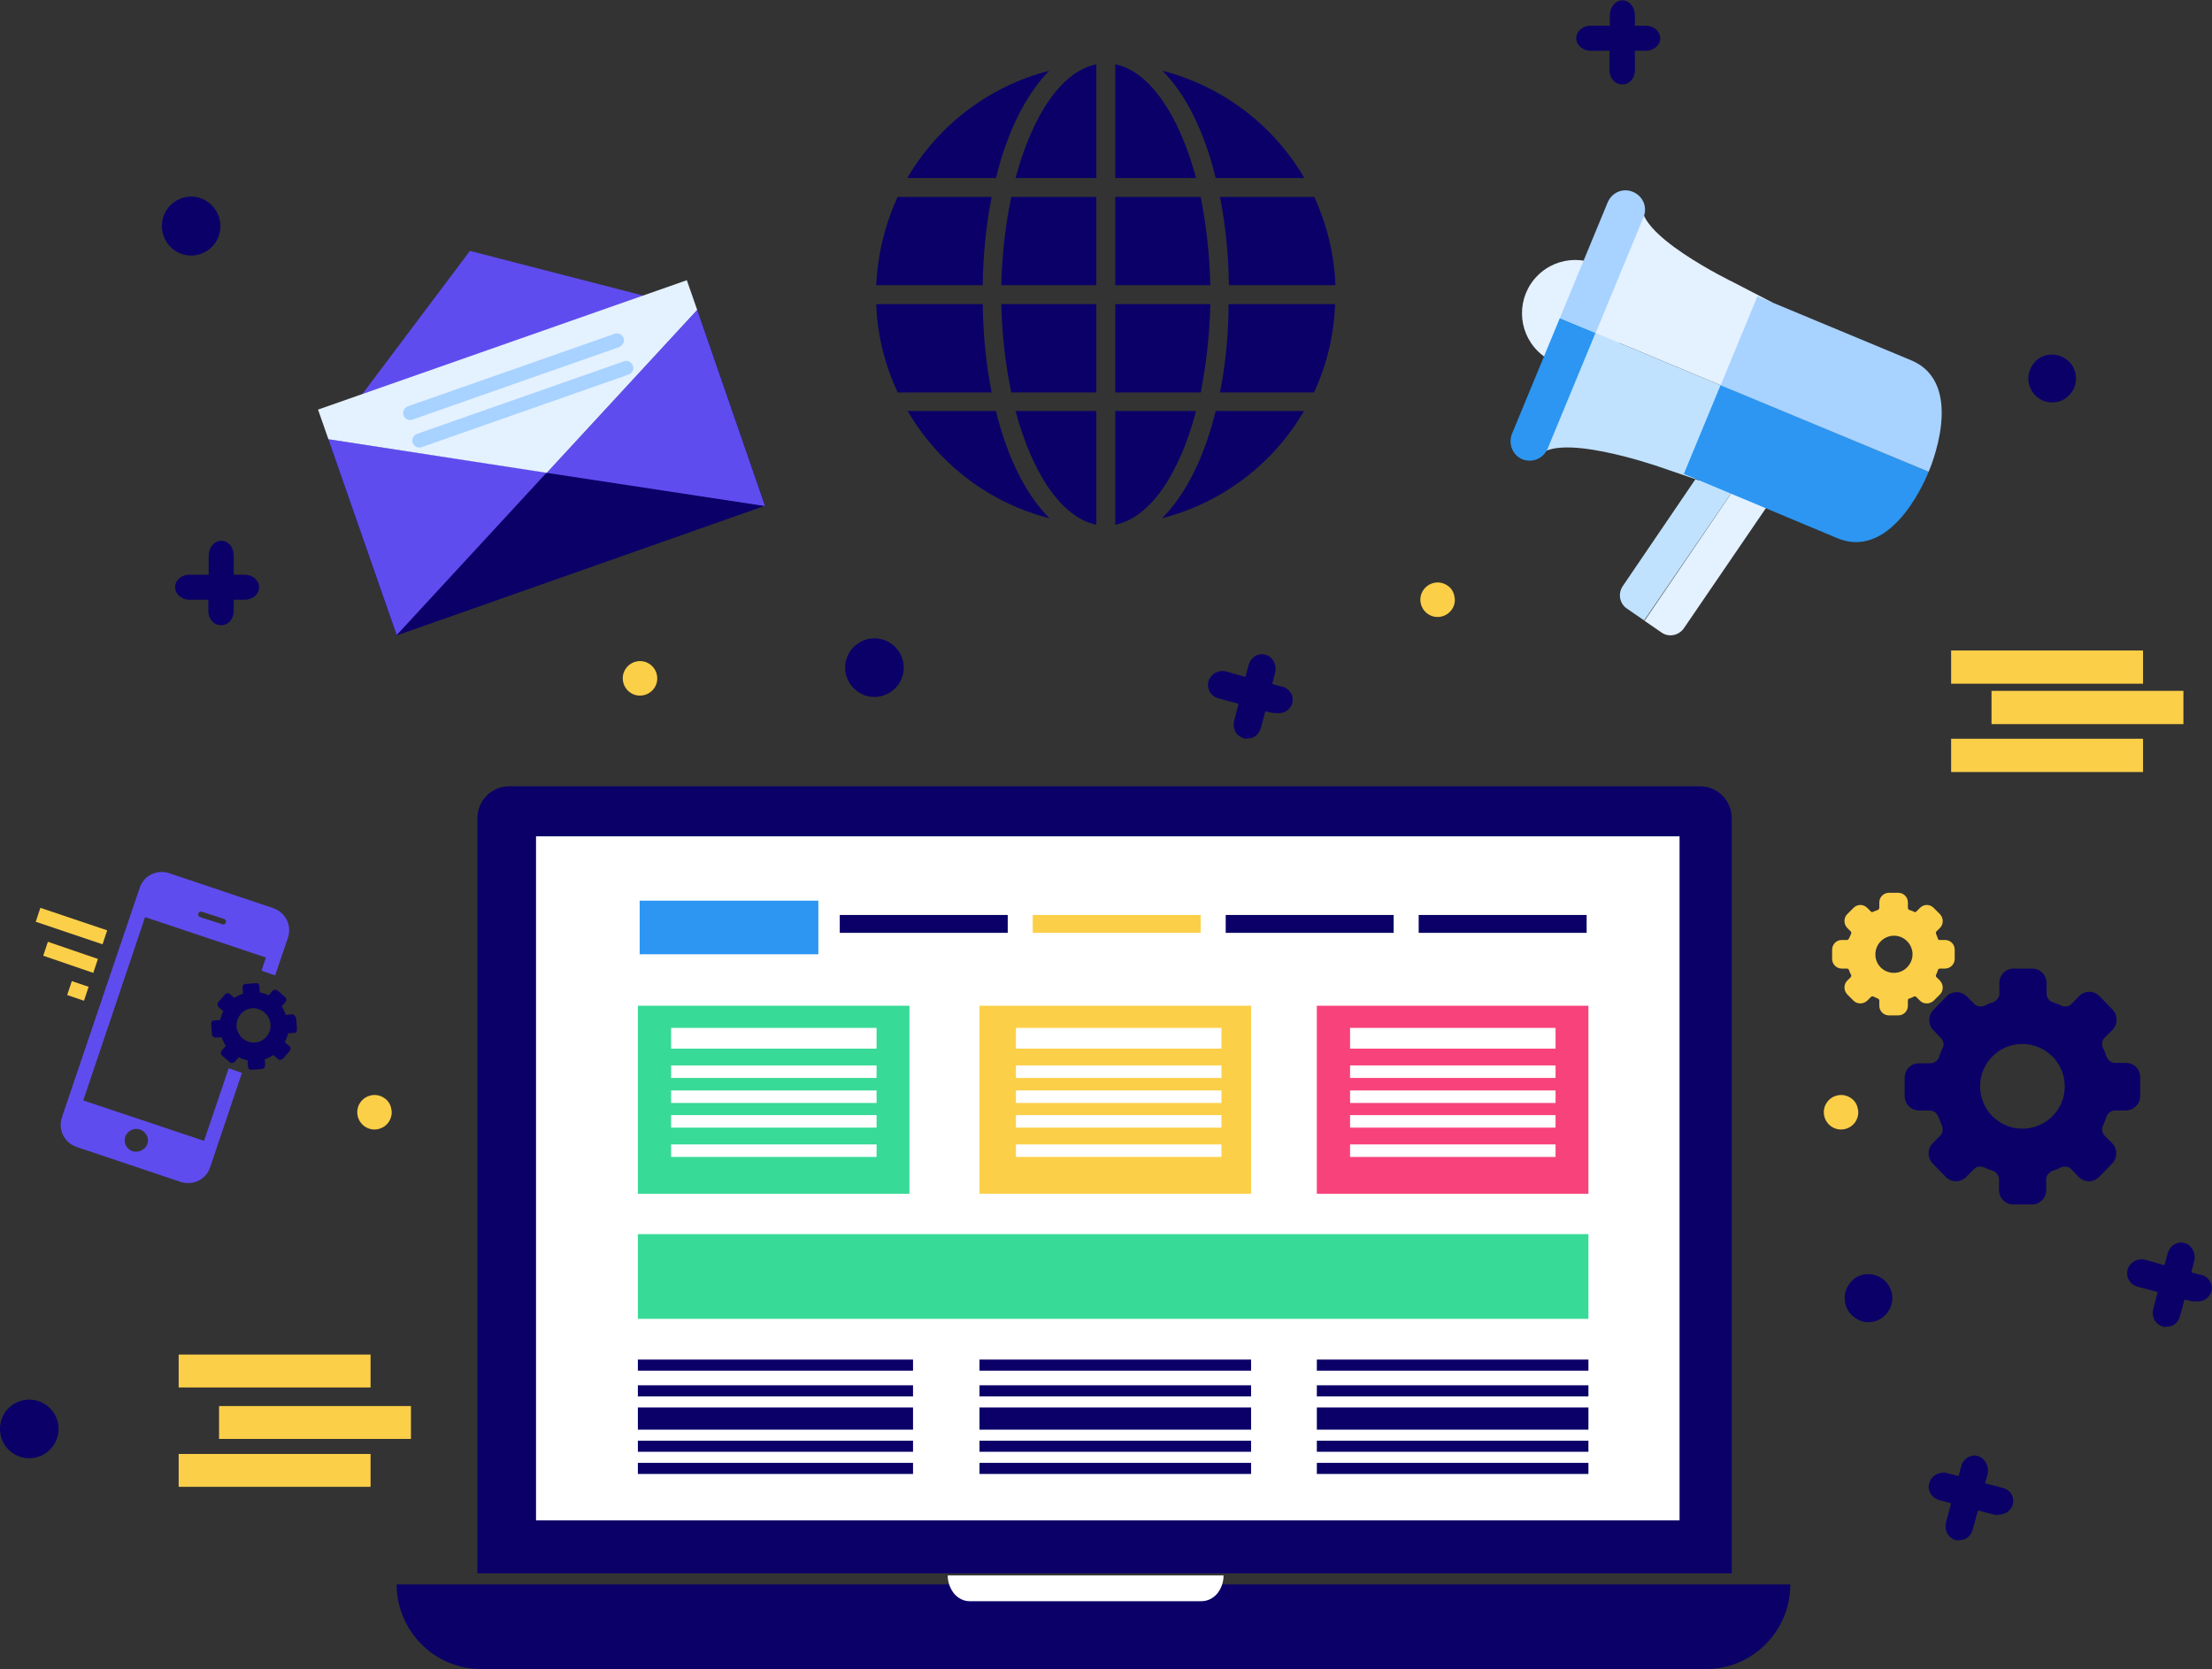 <?xml version="1.0" encoding="utf-8"?>
<!-- Generator: Adobe Illustrator 23.0.2, SVG Export Plug-In . SVG Version: 6.00 Build 0)  -->
<svg version="1.1" id="Layer_1" xmlns="http://www.w3.org/2000/svg" xmlns:xlink="http://www.w3.org/1999/xlink" x="0px" y="0px"
	 viewBox="0 0 619 467" style="enable-background:new 0 0 619 467;" xml:space="preserve">
<rect x="0" y="0" width="619" height="467" fill="#333333" stroke="none"/>
<style type="text/css">
	.st0{fill:#0A0068;}
	.st1{fill:#5F4CEF;}
	.st2{fill:#E4F1FF;}
	.st3{fill:#A8D2FF;}
	.st4{fill:#C0E2FF;}
	.st5{fill:#2C96F2;}
	.st6{fill:#FFFFFF;}
	.st7{fill-rule:evenodd;clip-rule:evenodd;fill:#F8427B;}
	.st8{fill-rule:evenodd;clip-rule:evenodd;fill:#FCCF48;}
	.st9{fill-rule:evenodd;clip-rule:evenodd;fill:#37DA96;}
	.st10{fill-rule:evenodd;clip-rule:evenodd;fill:#FFFFFF;}
	.st11{fill-rule:evenodd;clip-rule:evenodd;fill:#2C96F2;}
	.st12{fill-rule:evenodd;clip-rule:evenodd;fill:#0A0068;}
	.st13{fill:#FCCF48;}
</style>
<path id="Shape" class="st0" d="M283,55.1h23.8v24.7h-26.6C280.4,71.5,281.3,63.2,283,55.1L283,55.1z M283,109.8h23.8V85.1h-26.6
	C280.4,93.4,281.3,101.7,283,109.8L283,109.8z M306.8,49.8V18c-9.7,1.9-17.9,14.2-22.6,31.8H306.8z M341.4,109.8h26.3
	c3.6-7.7,5.6-16.1,5.9-24.7h-29.8C343.8,93.4,343,101.7,341.4,109.8L341.4,109.8z M341.4,55.1c1.6,8.1,2.4,16.4,2.5,24.7h29.8
	c-0.3-8.6-2.4-17-5.9-24.7H341.4z M340.2,49.8H365c-8.7-14.9-23-25.7-39.7-30C331.8,26.3,337,36.7,340.2,49.8z M306.8,146.8V115
	h-22.6C288.9,132.6,297.2,144.9,306.8,146.8L306.8,146.8z M334.7,49.8c-4.7-17.5-13-29.9-22.6-31.8v31.8H334.7z M338.7,85.1h-26.6
	v24.7H336C337.6,101.7,338.5,93.4,338.7,85.1L338.7,85.1z M245.2,85.1c0.3,8.6,2.4,17,6,24.7h26.3c-1.6-8.1-2.4-16.4-2.5-24.7H245.2
	z M278.7,115H254c8.7,14.9,23,25.8,39.7,30C287.2,138.6,281.9,128.1,278.7,115L278.7,115z M340.2,115c-3.2,13.1-8.5,23.5-15,30
	c16.7-4.3,31-15.1,39.7-30H340.2z M278.7,49.8c3.2-13.1,8.5-23.5,14.9-30c-16.7,4.3-31,15.1-39.7,30H278.7z M336,55.1h-23.9v24.7
	h26.6C338.5,71.5,337.6,63.2,336,55.1L336,55.1z M251.2,55.1c-3.6,7.8-5.6,16.2-6,24.7H275c0.1-8.3,0.9-16.6,2.5-24.7H251.2z
	 M312.1,115v31.8c9.7-1.9,18-14.2,22.6-31.8H312.1z"/>
<polygon id="Rectangle" class="st0" points="91.9,122.9 195.1,86.7 214.1,141.5 111,177.8 "/>
<path class="st1" d="M91.9,122.9l61.1,9.3l-42,45.5L91.9,122.9z M195.1,86.7L153,132.3l61.1,9.3L195.1,86.7z M91.9,122.9l39.6-52.7
	l63.6,16.4L91.9,122.9z"/>
<polygon class="st2" points="91.9,122.9 89,114.6 192.2,78.4 195.1,86.7 153,132.3 "/>
<path id="Combined-Shape" class="st3" d="M173.3,97.1l-57.9,20.3c-1,0.4-2.1-0.2-2.5-1.2c-0.3-1,0.2-2.1,1.2-2.5L172,93.4
	c1-0.4,2.1,0.2,2.5,1.2c0.2,0.5,0.1,1-0.1,1.5C174.1,96.5,173.7,96.9,173.3,97.1z M175.9,104.8L118,125.1c-1,0.4-2.1-0.2-2.5-1.2
	c-0.4-1,0.2-2.1,1.2-2.5l57.9-20.3c1-0.4,2.1,0.2,2.5,1.2C177.5,103.3,176.9,104.4,175.9,104.8z"/>
<ellipse id="Oval" transform="matrix(0.7 -0.715 0.715 0.7 69.621 341.216)" class="st2" cx="440.6" cy="87.8" rx="14.9" ry="14.9"/>
<path class="st2" d="M488.9,131.5l4.8,3.3c2,1.4,2.6,4.2,1.2,6.3l-23.7,34.7c-1.4,2-4.2,2.6-6.2,1.2l-4.8-3.3L488.9,131.5z
	 M495.9,84.6L485.1,79c0,0-28.9-13.9-25.3-22.6l-14.9,36.1l40.7,17L495.9,84.6z"/>
<path class="st4" d="M488.9,131.5l-4.9-3.4c-2-1.4-4.8-0.9-6.3,1.2L454.1,164c-1.4,2.1-0.9,4.9,1.2,6.3l4.8,3.3L488.9,131.5z
	 M475.4,134.4l-11.1-3.8c0,0-30.6-10.7-34.3-2l14.9-36.1l40.7,17L475.4,134.4z"/>
<path class="st5" d="M539.7,132c0,0-9.6,25.1-25.5,18.6l-43-18l10.3-24.9L539.7,132z M436.5,89l-13.4,32.4c-1.1,2.8,0.2,6,2.9,7.1
	l0,0c2.8,1.1,5.9-0.2,7.1-3l13.4-32.4L436.5,89z"/>
<path class="st3" d="M539.7,132c0,0,10.9-24.6-4.9-31.2l-43-17.9l-10.3,24.9L539.7,132z M436.5,89l13.4-32.4
	c1.2-2.8,4.3-4.1,7.1-2.9l0,0c2.8,1.2,4.1,4.3,2.9,7.1l-13.4,32.4L436.5,89z"/>
<path class="st1" d="M64,298.9l-6.9,20.3l-33.8-11.3l17.3-51.3l33.8,11.3l-1.2,3.7l3.8,1.3l3.6-10.6c1.1-3.4-0.7-7-4.1-8.2
	l-29.2-9.8c-3.4-1.1-7.1,0.7-8.2,4.1l-21.8,64.3c-1.1,3.4,0.7,7,4.1,8.2l29.2,9.8c3.4,1.1,7.1-0.7,8.2-4.1l8.9-26.4L64,298.9z
	 M56.5,255.1l6.2,2c0.2,0.1,0.4,0.2,0.5,0.4c0.1,0.2,0.1,0.4,0,0.6c-0.1,0.2-0.2,0.4-0.4,0.5c-0.2,0.1-0.4,0.1-0.6,0l-6.2-2
	c-0.3-0.1-0.5-0.3-0.5-0.6c-0.1-0.3,0-0.6,0.3-0.8C56,255,56.3,255,56.5,255.1L56.5,255.1z M37.1,322.1c-1.2-0.4-2.1-1.5-2.2-2.8
	c-0.1-1.3,0.6-2.5,1.8-3.1c1.2-0.6,2.6-0.4,3.6,0.5s1.4,2.2,0.9,3.5C40.6,321.7,38.8,322.6,37.1,322.1L37.1,322.1z"/>
<path class="st0" d="M475.7,220c2.4,0,4.6,0.9,6.3,2.6c1.7,1.7,2.6,4,2.6,6.3v211.3h-351V228.9c0-4.9,4-8.9,8.9-8.9H475.7z
	 M111,443.3h390c0,13.1-10.6,23.7-23.6,23.7H134.7c-6.3,0-12.3-2.5-16.7-6.9C113.5,455.6,111,449.6,111,443.3z"/>
<path class="st6" d="M150,234h320v191.4H150V234z M336.2,448h-64.9c-1.6,0-3.2-0.8-4.3-2.1c-1.1-1.4-1.8-3.2-1.8-5.1h77.2
	c0,1.9-0.7,3.8-1.8,5.1S337.9,448,336.2,448z"/>
<rect x="368.5" y="281.4" class="st7" width="76" height="52.6"/>
<rect x="274.1" y="281.4" class="st8" width="76" height="52.6"/>
<path class="st9" d="M178.5,345.3h266v23.7h-266V345.3z M178.5,281.4h76V334h-76V281.4z"/>
<path class="st10" d="M377.8,287.6h57.5v5.8h-57.5V287.6z M377.8,298.1h57.5v3.5h-57.5V298.1z M377.8,305.1h57.5v3.5h-57.5V305.1z
	 M377.8,312h57.5v3.5h-57.5V312z M377.8,320.2h57.5v3.5h-57.5V320.2z M284.3,287.6h57.5v5.8h-57.5V287.6z M284.3,298.1h57.5v3.5
	h-57.5V298.1z M284.3,305.1h57.5v3.5h-57.5V305.1z M284.3,312h57.5v3.5h-57.5V312z M284.3,320.2h57.5v3.5h-57.5V320.2z M187.8,287.6
	h57.5v5.8h-57.5V287.6z M187.8,298.1h57.5v3.5h-57.5V298.1z M187.8,305.1h57.5v3.5h-57.5V305.1z M187.8,312h57.5v3.5h-57.5V312z
	 M187.8,320.2h57.5v3.5h-57.5V320.2z"/>
<rect x="179" y="252" class="st11" width="50" height="15"/>
<path class="st12" d="M235,256h47v5h-47V256z M397,256h47v5h-47V256z M343,256h47v5h-47V256z M178.5,380.4h77v3.1h-77V380.4z
	 M178.5,387.6h77v3.1h-77V387.6z M178.5,403.1h77v3.1h-77V403.1z M178.5,409.3h77v3.1h-77V409.3z M178.5,393.8h77v6.2h-77V393.8z
	 M274.1,380.4h76v3.1h-76V380.4z M274.1,387.6h76v3.1h-76V387.6z M274.1,403.1h76v3.1h-76V403.1z M274.1,409.3h76v3.1h-76V409.3z
	 M274.1,393.8h76v6.2h-76V393.8z M368.5,380.4h76v3.1h-76V380.4z M368.5,387.6h76v3.1h-76V387.6z M368.5,403.1h76v3.1h-76V403.1z
	 M368.5,409.3h76v3.1h-76V409.3z M368.5,393.8h76v6.2h-76V393.8z M516.2,363.2c0,2.7,1.6,5.1,4.1,6.2s5.4,0.5,7.3-1.5
	c1.9-1.9,2.5-4.8,1.4-7.3c-1-2.5-3.5-4.1-6.2-4.1c-1.8,0-3.5,0.7-4.7,2C516.9,359.8,516.2,361.5,516.2,363.2z M567.6,105.9
	c0,2.7,1.6,5.1,4.1,6.2c2.5,1,5.4,0.5,7.3-1.5c1.9-1.9,2.5-4.8,1.4-7.3c-1-2.5-3.5-4.1-6.2-4.1c-1.8,0-3.5,0.7-4.7,2
	C568.3,102.5,567.6,104.2,567.6,105.9z M244.7,195c4.5,0,8.2-3.7,8.2-8.2s-3.7-8.2-8.2-8.2c-4.5,0-8.2,3.7-8.2,8.2
	S240.2,195,244.7,195z M8.2,408c4.5,0,8.2-3.7,8.2-8.2s-3.7-8.2-8.2-8.2S0,395.2,0,399.8S3.7,408,8.2,408z M53.5,71.5
	c4.5,0,8.2-3.7,8.2-8.2S58,55,53.5,55s-8.2,3.7-8.2,8.2S48.9,71.5,53.5,71.5z M58.5,167.8H53c-2.2,0-4-1.6-4-3.5c0-2,1.8-3.5,4-3.5
	h5.4v-5.4c0-2.2,1.6-4.1,3.5-4.1c2,0,3.5,1.8,3.5,4.1v5.4h3.1c2.2,0,4,1.6,4,3.5c0,2-1.8,3.5-4,3.5h-3.1v3.2c0,1.1-0.4,2.1-1.1,2.9
	c-0.7,0.7-1.6,1.1-2.6,1c-1.9,0-3.4-1.8-3.4-3.9V167.8z M450.5,14.2h-5.4c-2.2,0-4-1.6-4-3.5s1.8-3.5,4-3.5h5.4v-3
	c0-2.2,1.6-4.1,3.5-4.1s3.5,1.8,3.5,4.1v3h3.1c2.2,0,4,1.6,4,3.5s-1.8,3.5-4,3.5h-3.1v5.5c0,1.1-0.4,2.1-1.1,2.9
	c-0.7,0.7-1.6,1.1-2.6,1c-1.9,0-3.4-1.8-3.4-3.9V14.2z M553.5,422.6l-1.5,5.5c-0.5,1.7-2,2.9-3.7,2.8c-0.4,0.1-0.7,0.1-1.1,0
	c-1-0.3-1.8-1-2.3-1.9c-0.5-1-0.6-2.1-0.3-3.2l1.4-5.2l-3.3-0.9c-2.2-0.6-3.5-2.8-2.8-4.8c0.6-2.1,2.9-3.3,5.1-2.7l3.1,0.8l0.7-2.7
	c0.6-2.2,2.7-3.5,4.7-2.9c2,0.6,3.2,2.9,2.7,5.1l-0.7,2.5l4.9,1.3c1.1,0.3,2,0.9,2.5,1.8c0.5,0.9,0.6,2,0.3,3
	c-0.5,1.6-2.1,2.7-3.9,2.7c-0.4,0.1-0.8,0.1-1.2,0L553.5,422.6z M611.3,363.6l-1.3,4.8c-0.5,1.7-2,2.9-3.7,2.8c-0.3,0.1-0.7,0.1-1,0
	c-1-0.3-1.9-1-2.4-1.9c-0.5-1-0.6-2.1-0.3-3.2l1.2-4.6l-5.6-1.5c-2.2-0.6-3.4-2.7-2.8-4.8c0.6-2.1,2.9-3.3,5-2.7l5.3,1.5l0.9-3.3
	c0.6-2.2,2.7-3.5,4.8-2.9c2,0.6,3.2,2.9,2.6,5.1l-0.8,3.1l2.3,0.6c2.2,0.3,3.7,2.2,3.4,4.3c-0.3,2.1-2.3,3.5-4.4,3.2
	c-0.4,0-0.8,0-1.1,0L611.3,363.6z M354.1,199l-1.3,4.8c-0.5,1.7-2,2.9-3.7,2.8c-0.3,0.1-0.7,0.1-1,0c-1-0.3-1.9-1-2.4-1.9
	c-0.5-1-0.6-2.1-0.3-3.2l1.2-4.6l-5.6-1.5c-2.2-0.6-3.4-2.7-2.8-4.8c0.6-2.1,2.9-3.3,5-2.7l5.3,1.5l0.9-3.3c0.6-2.2,2.7-3.5,4.8-2.9
	c2,0.6,3.2,2.9,2.6,5.1l-0.8,3.1l2.3,0.6c2.2,0.3,3.7,2.2,3.4,4.3c-0.3,2.1-2.3,3.5-4.4,3.2c-0.4,0-0.8,0-1.1,0L354.1,199z
	 M81.7,283.8L80,284c-0.3-0.8-0.7-1.7-1.2-2.4l1.1-1.3c0.3-0.4,0.3-1-0.1-1.3l-2.2-1.9c-0.4-0.3-1-0.3-1.3,0.1l-1.1,1.3
	c-0.8-0.4-1.7-0.7-2.5-0.8l-0.1-1.7c0-0.3-0.1-0.5-0.3-0.7c-0.2-0.2-0.4-0.3-0.7-0.2l-2.9,0.2c-0.2,0-0.5,0.1-0.6,0.3
	c-0.2,0.2-0.2,0.4-0.2,0.7l0.1,1.7c-0.8,0.3-1.7,0.7-2.4,1.2l-1.3-1.1c-0.4-0.3-1-0.3-1.3,0.1l-1.9,2.2c-0.2,0.2-0.3,0.4-0.2,0.7
	s0.1,0.5,0.3,0.7l1.3,1.1c-0.4,0.8-0.7,1.7-0.9,2.5l-1.7,0.1c-0.3,0-0.5,0.1-0.6,0.3c-0.2,0.2-0.2,0.4-0.2,0.7l0.2,2.9
	c0,0.5,0.5,0.9,1,0.9l1.7-0.1c0.3,0.8,0.7,1.7,1.2,2.4l-1.2,1.4c-0.3,0.4-0.3,1,0.1,1.3l2.2,1.9c0.2,0.2,0.4,0.3,0.7,0.2
	c0.3,0,0.5-0.1,0.7-0.3l1.1-1.3c0.8,0.4,1.7,0.7,2.5,0.9l0.1,1.7c0,0.3,0.1,0.5,0.3,0.7c0.2,0.2,0.4,0.2,0.7,0.2l2.9-0.2
	c0.5-0.1,0.9-0.5,0.9-1l-0.1-1.7c0.8-0.3,1.6-0.7,2.4-1.2l1.3,1.1c0.2,0.2,0.4,0.3,0.7,0.2c0.3,0,0.5-0.1,0.7-0.3l1.9-2.2
	c0.3-0.4,0.3-1-0.1-1.3l-1.3-1.1c0.4-0.8,0.7-1.7,0.9-2.5l1.7-0.1c0.3,0,0.5-0.1,0.6-0.3c0.2-0.2,0.2-0.4,0.2-0.7l-0.2-2.9
	c0-0.3-0.1-0.5-0.3-0.7C82.3,283.9,82,283.8,81.7,283.8L81.7,283.8z M71.3,291.7c-1.9,0.1-3.7-0.9-4.6-2.7c-0.9-1.7-0.6-3.8,0.7-5.3
	c1.3-1.5,3.3-2,5.1-1.3s3.1,2.3,3.2,4.2C75.9,289.3,73.9,291.5,71.3,291.7L71.3,291.7z M594.9,297.4h-3.2c-1-0.1-1.8-0.8-2.2-1.7
	c-0.3-0.9-0.6-1.7-1-2.5c-0.4-0.9-0.3-2,0.3-2.7l2.3-2.3c0.8-0.8,1.2-1.8,1.2-2.9c0-1.1-0.4-2.1-1.2-2.9l-3.6-3.7
	c-1.6-1.6-4.1-1.6-5.7,0l-2.2,2.3c-0.4,0.4-1,0.6-1.6,0.6c-0.4,0-0.8-0.1-1.1-0.2c-0.8-0.4-1.7-0.7-2.5-1c-0.9-0.3-1.6-1.2-1.7-2.2
	V275c0-2.2-1.8-4-4-4h-5.2c-2.2,0-4,1.8-4,4v3.2c-0.1,1-0.8,1.8-1.7,2.2c-0.9,0.3-1.7,0.6-2.5,1c-0.3,0.2-0.7,0.2-1.1,0.2
	c-0.6,0-1.2-0.2-1.6-0.6l-2.2-2.2c-1.6-1.6-4.1-1.6-5.7,0l-3.6,3.7c-0.8,0.8-1.2,1.8-1.2,2.9s0.4,2.1,1.2,2.9l2.2,2.3
	c0.6,0.8,0.8,1.8,0.3,2.7c-0.4,0.8-0.7,1.7-1,2.5c-0.3,0.9-1.2,1.6-2.2,1.7H537c-2.2,0-4,1.8-4,4v5.2c0,2.2,1.8,4,4,4h3.2
	c1,0.1,1.8,0.8,2.2,1.7c0.3,0.8,0.7,1.7,1,2.5c0.4,0.9,0.3,2-0.3,2.7l-2.2,2.2c-0.8,0.8-1.2,1.8-1.2,2.9c0,1.1,0.4,2.1,1.2,2.9
	l3.6,3.7c1.6,1.6,4.1,1.6,5.7,0l2.3-2.3c0.4-0.4,1-0.6,1.6-0.6c0.4,0,0.8,0.1,1.1,0.2c0.8,0.4,1.7,0.7,2.5,1
	c0.9,0.3,1.6,1.2,1.7,2.2v3.2c0,2.2,1.8,4,4,4h5.2c2.2,0,4-1.8,4-4v-3.2c0.1-1,0.8-1.8,1.7-2.2c0.9-0.3,1.7-0.6,2.5-1
	c0.3-0.2,0.7-0.2,1.1-0.2c0.6,0,1.2,0.2,1.6,0.6l2.2,2.3c1.6,1.6,4.1,1.6,5.7,0l3.6-3.7c0.8-0.8,1.2-1.8,1.2-2.9
	c0-1.1-0.4-2.1-1.2-2.9l-2.2-2.2c-0.6-0.8-0.7-1.8-0.3-2.7c0.4-0.8,0.7-1.7,1-2.5c0.3-0.9,1.2-1.6,2.2-1.7h3.2c2.2,0,4-1.8,4-4v-5.2
	C599,299.2,597.2,297.4,594.9,297.4L594.9,297.4z M577.8,304c0,6.5-5.3,11.8-11.9,11.8c-6.5,0-11.8-5.3-11.8-11.9
	c0-6.5,5.3-11.8,11.8-11.8C572.5,292.1,577.8,297.4,577.8,304L577.8,304z"/>
<path class="st13" d="M10,257.9l1.3-3.9l18.7,6.3l-1.3,3.9L10,257.9z M12.1,267.4l1.3-3.9l14,4.8l-1.3,3.9L12.1,267.4z M18.8,278.4
	l1.3-3.9l4.7,1.6l-1.3,3.9L18.8,278.4z M289,256h47v5h-47V256z M50,379h53.7v9.2H50V379z M61.3,393.4H115v9.2H61.3V393.4z M50,406.8
	h53.7v9.2H50V406.8z M546,182h53.7v9.3H546V182z M557.3,193.3H611v9.3h-53.7V193.3z M546,206.7h53.7v9.3H546V206.7z M176.4,193.8
	c-2.2-1.5-2.8-4.5-1.3-6.7c1.5-2.2,4.5-2.8,6.7-1.3c2.2,1.5,2.8,4.5,1.3,6.7S178.6,195.3,176.4,193.8z M519.2,313.9
	c-1.5,2.2-4.5,2.8-6.7,1.3c-2.2-1.5-2.8-4.5-1.3-6.7c1.5-2.2,4.5-2.8,6.7-1.3c1.1,0.7,1.8,1.8,2,3.1
	C520.2,311.5,519.9,312.8,519.2,313.9z M108.8,313.9c-1.5,2.2-4.5,2.8-6.7,1.3s-2.8-4.5-1.3-6.7c1.5-2.2,4.5-2.8,6.7-1.3
	c1.1,0.7,1.8,1.8,2,3.1C109.8,311.5,109.5,312.8,108.8,313.9z M406.3,170.5c-1.5,2.2-4.5,2.8-6.7,1.3c-2.2-1.5-2.8-4.5-1.3-6.7
	c1.5-2.2,4.5-2.8,6.7-1.3c1.1,0.7,1.8,1.8,2,3.1C407.3,168.2,407,169.5,406.3,170.5z M542.3,271.4c0.1-0.2,0.2-0.3,0.4-0.4h1.6
	c0.7,0,1.4-0.3,1.9-0.8s0.8-1.2,0.8-1.9v-2.6c0-1.5-1.2-2.7-2.7-2.7h-1.6c-0.2,0-0.4-0.2-0.4-0.4c-0.2-0.4-0.3-0.9-0.5-1.3
	c-0.1-0.2-0.1-0.4,0-0.6l1.1-1.1c1-1,1-2.7,0-3.8l-1.8-1.8c-0.5-0.5-1.2-0.8-1.9-0.8c-0.7,0-1.4,0.3-1.9,0.8l-1.1,1.1
	c-0.1,0.1-0.2,0.1-0.3,0.1c-0.1,0-0.2,0-0.3-0.1c-0.4-0.2-0.9-0.4-1.3-0.5c-0.2-0.1-0.3-0.2-0.4-0.5v-1.6c0-1.5-1.2-2.7-2.7-2.7
	h-2.6c-1.5,0-2.7,1.2-2.7,2.7v1.6c-0.1,0.2-0.2,0.4-0.4,0.5c-0.4,0.2-0.9,0.3-1.3,0.5c-0.1,0-0.2,0.1-0.3,0.1c-0.1,0-0.2,0-0.3-0.1
	l-1.1-1.1c-0.5-0.5-1.2-0.8-1.9-0.8c-0.7,0-1.4,0.3-1.9,0.8l-1.8,1.8c-1,1-1,2.7,0,3.8l1.1,1.1c0.1,0.2,0.1,0.4,0,0.6
	c-0.2,0.4-0.4,0.9-0.6,1.3c-0.1,0.2-0.2,0.3-0.4,0.4h-1.6c-1.5,0-2.7,1.2-2.7,2.7v2.6c0,1.5,1.2,2.7,2.7,2.7h1.6
	c0.2,0.1,0.4,0.2,0.4,0.4c0.2,0.5,0.3,0.9,0.6,1.3c0.1,0.2,0.1,0.4,0,0.6l-1.1,1.1c-1,1-1,2.7,0,3.8l1.8,1.8c1,1,2.7,1,3.8,0
	l1.1-1.1c0.1-0.1,0.2-0.1,0.3-0.1c0.1,0,0.2,0,0.3,0c0.4,0.2,0.9,0.4,1.3,0.6c0.2,0.1,0.3,0.2,0.4,0.4v1.6c0,1.5,1.2,2.7,2.7,2.7
	h2.6c1.5,0,2.7-1.2,2.7-2.7v-1.6c0-0.2,0.2-0.4,0.4-0.4c0.4-0.2,0.9-0.3,1.3-0.6c0.1,0,0.2,0,0.3,0c0.1,0,0.2,0,0.3,0.1l1.1,1.1
	c1,1,2.7,1,3.8,0l1.8-1.8c1-1,1-2.7,0-3.8l-1.1-1.1c-0.1-0.2-0.1-0.4,0-0.6C542,272.3,542.2,271.8,542.3,271.4L542.3,271.4z
	 M535.2,267c0,2.1-1.3,4-3.2,4.8c-1.9,0.8-4.2,0.4-5.7-1.1s-1.9-3.7-1.1-5.7c0.8-1.9,2.7-3.2,4.8-3.2
	C532.9,261.8,535.2,264.2,535.2,267L535.2,267z"/>
</svg>
